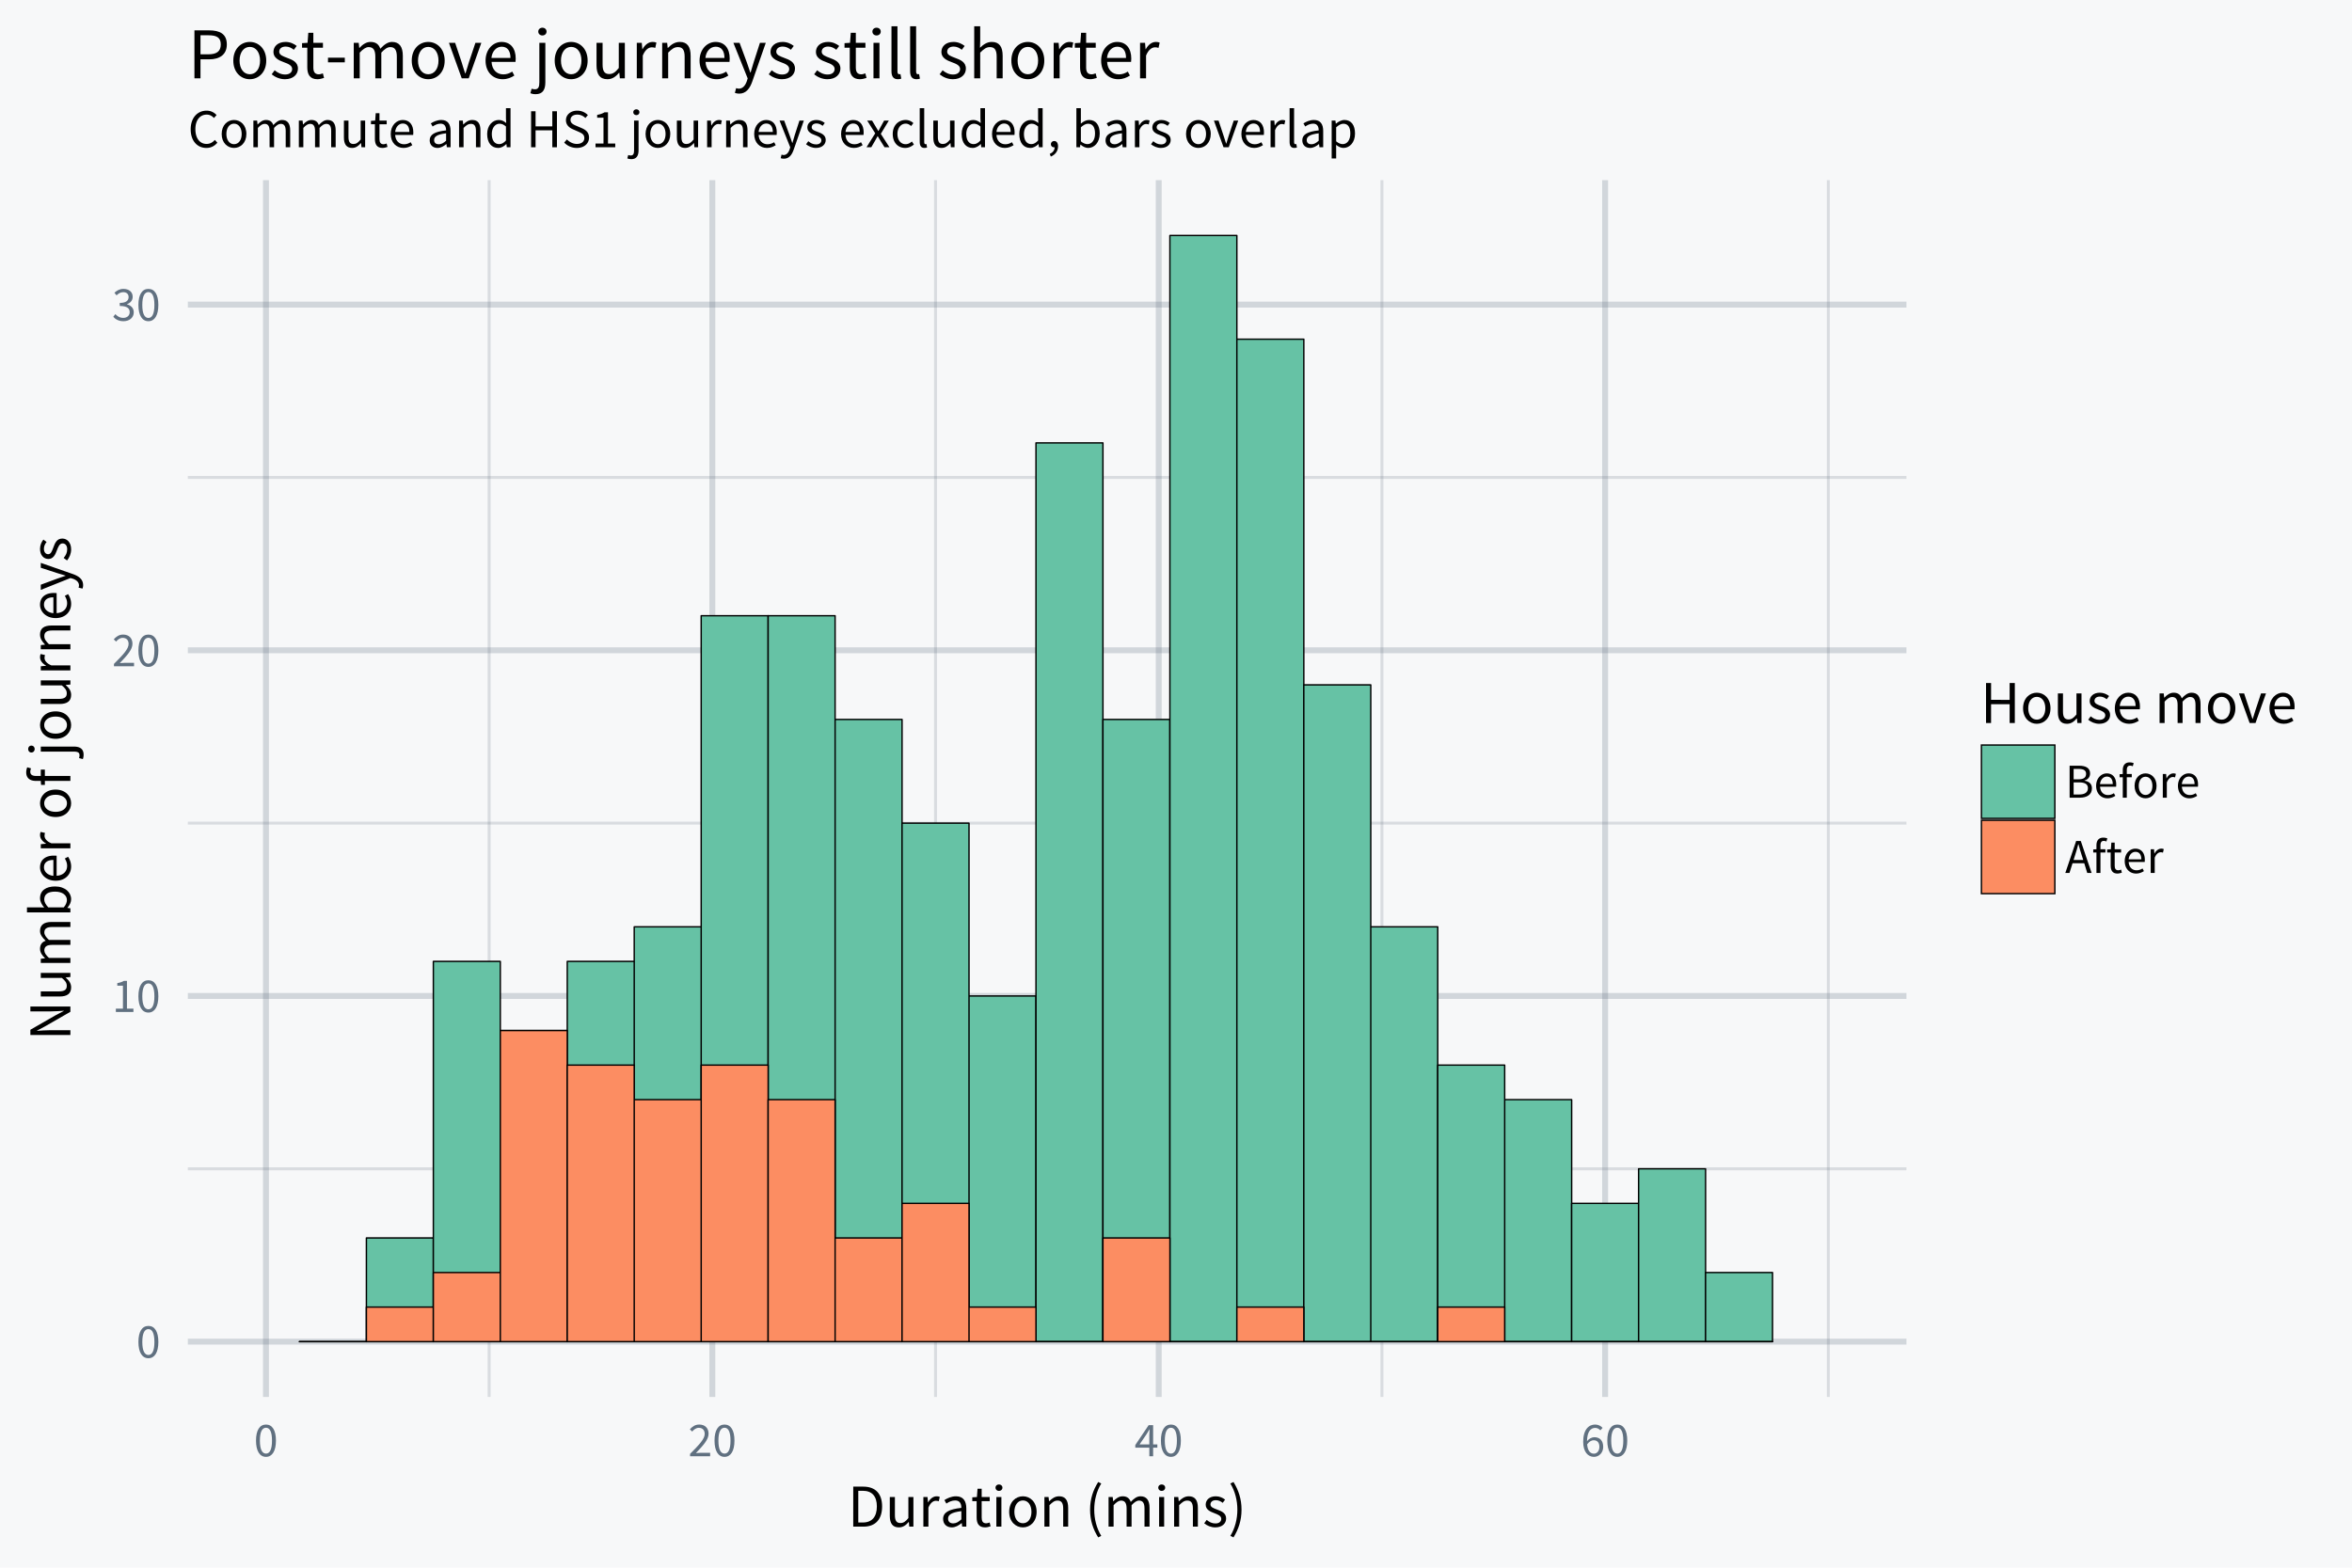 <svg xmlns="http://www.w3.org/2000/svg" xmlns:xlink="http://www.w3.org/1999/xlink" width="720" height="480" viewBox="0 0 540 360"><defs><symbol overflow="visible" id="p"><path d="M2.797.14c1.422 0 2.281-1.343 2.281-3.734 0-2.406-.86-3.687-2.281-3.687C1.359-7.281.5-6 .5-3.594c0 2.39.86 3.735 2.297 3.735zm0-.75c-.844 0-1.406-.89-1.406-2.984s.562-2.953 1.406-2.953c.828 0 1.375.86 1.375 2.953 0 2.094-.547 2.985-1.375 2.985zm0 0"/></symbol><symbol overflow="visible" id="q"><path d="M.89 0h4.032v-.766H3.438V-7.14h-.704c-.39.235-.859.407-1.515.516v.594h1.297v5.265H.89zm0 0"/></symbol><symbol overflow="visible" id="r"><path d="M.453 0h4.61v-.797H2.983c-.359 0-.796.031-1.187.063C3.484-2.5 4.703-3.828 4.703-5.172c0-1.266-.812-2.11-2.14-2.11-.922 0-1.563.438-2.157 1.095l.531.515c.407-.484.922-.86 1.516-.86.906 0 1.36.579 1.36 1.407 0 1.14-1.22 2.438-3.36 4.578zm0 0"/></symbol><symbol overflow="visible" id="s"><path d="M.297-.875C.766-.344 1.5.141 2.64.141 3.953.14 5-.641 5-1.906c0-.985-.688-1.61-1.547-1.813v-.047c.766-.296 1.297-.843 1.297-1.703 0-1.156-.89-1.812-2.14-1.812-.844 0-1.5.375-2.047.89l.484.594c.437-.437.937-.734 1.531-.734.766 0 1.235.437 1.235 1.125 0 .75-.5 1.343-2.032 1.343v.704c1.703 0 2.282.562 2.282 1.421 0 .797-.61 1.313-1.47 1.313-.843 0-1.405-.406-1.827-.86zm0 0"/></symbol><symbol overflow="visible" id="t"><path d="M1.172-2.719l1.656-2.437c.203-.344.406-.657.594-1h.047c-.031.375-.063.984-.063 1.375v2.062zm4.078 0h-.969V-7.14H3.25L.187-2.578v.61h3.22V0h.874v-1.969h.969zm0 0"/></symbol><symbol overflow="visible" id="u"><path d="M3-.594c-.906 0-1.453-.75-1.563-2.14.485-.672 1.032-.938 1.485-.938.89 0 1.328.578 1.328 1.516C4.25-1.22 3.703-.594 3-.594zm1.984-5.922c-.406-.437-.953-.765-1.718-.765C1.844-7.281.53-6.171.53-3.313.531-1.015 1.61.142 3 .142c1.156 0 2.125-.938 2.125-2.297 0-1.469-.813-2.219-2.047-2.219-.578 0-1.219.36-1.672.906.047-2.265.89-3.047 1.89-3.047.438 0 .876.22 1.173.563zm0 0"/></symbol><symbol overflow="visible" id="Y"><path d="M1.016 0h2.328C5 0 6.14-.703 6.14-2.156c0-1-.625-1.578-1.704-1.75v-.047c.86-.219 1.282-.875 1.282-1.61 0-1.28-1.032-1.78-2.532-1.78H1.017zm.921-4.219v-2.39h1.125c1.157 0 1.735.328 1.735 1.125 0 .828-.516 1.265-1.766 1.265zm0 3.485v-2.782H3.22c1.281 0 2 .407 2 1.313 0 1-.735 1.469-2 1.469zm0 0"/></symbol><symbol overflow="visible" id="Z"><path d="M.516-2.719c0 1.781 1.156 2.86 2.609 2.86.734 0 1.328-.266 1.797-.563l-.328-.61a2.414 2.414 0 0 1-1.36.423c-1.03 0-1.75-.735-1.812-1.907h3.672c.031-.14.031-.312.031-.515 0-1.547-.781-2.547-2.172-2.547C1.72-5.578.516-4.5.516-2.718zm.89-.406c.125-1.094.813-1.719 1.578-1.719.844 0 1.344.61 1.344 1.719zm0 0"/></symbol><symbol overflow="visible" id="aa"><path d="M3.578-7.938a2.673 2.673 0 0 0-.906-.171c-1.094 0-1.594.687-1.594 1.796v.875l-.734.047v.704h.734V0H2v-4.688h1.14v-.75H2v-.875c0-.687.234-1.046.75-1.046.203 0 .422.046.625.14zm0 0"/></symbol><symbol overflow="visible" id="ab"><path d="M.516-2.719C.516-.906 1.703.141 3.03.141c1.344 0 2.531-1.047 2.531-2.86 0-1.812-1.187-2.86-2.53-2.86-1.329 0-2.516 1.048-2.516 2.86zm.953 0c0-1.25.64-2.094 1.562-2.094.953 0 1.578.844 1.578 2.094S3.984-.625 3.031-.625c-.922 0-1.562-.844-1.562-2.094zm0 0"/></symbol><symbol overflow="visible" id="ac"><path d="M.922 0h.922v-3.5c.36-.906.906-1.25 1.375-1.25.219 0 .344.031.515.094l.188-.813a1.364 1.364 0 0 0-.578-.11c-.625 0-1.188.438-1.547 1.126h-.031l-.079-.984H.922zm0 0"/></symbol><symbol overflow="visible" id="ad"><path d="M1.922-2.984l.36-1.125c.265-.813.5-1.625.718-2.485h.047c.234.86.469 1.672.734 2.485l.36 1.125zM5.062 0h1L3.579-7.344H2.516L.03 0h.953l.704-2.234h2.687zm0 0"/></symbol><symbol overflow="visible" id="ae"><path d="M1.078-1.688c0 1.079.39 1.829 1.547 1.829.344 0 .719-.11 1.016-.203l-.172-.704c-.188.079-.438.157-.625.157C2.219-.61 2-1 2-1.672v-3.016h1.469v-.75H2v-1.53h-.766l-.109 1.53-.86.047v.704h.813zm0 0"/></symbol><symbol overflow="visible" id="v"><path d="M1.266 0h2.343c2.782 0 4.282-1.703 4.282-4.64 0-2.907-1.5-4.548-4.329-4.548H1.267zm1.156-.953v-7.281h1.047c2.14 0 3.219 1.296 3.219 3.593 0 2.329-1.079 3.688-3.22 3.688zm0 0"/></symbol><symbol overflow="visible" id="w"><path d="M1.047-2.484c0 1.734.64 2.656 2.094 2.656.937 0 1.609-.5 2.234-1.234h.047L5.516 0h.953v-6.797H5.312v4.828c-.64.797-1.125 1.14-1.828 1.14-.89 0-1.265-.546-1.265-1.812v-4.156H1.047zm0 0"/></symbol><symbol overflow="visible" id="x"><path d="M1.14 0h1.157v-4.375c.469-1.14 1.14-1.563 1.719-1.563.28 0 .437.047.656.11l.234-1c-.234-.11-.437-.14-.734-.14-.766 0-1.469.546-1.938 1.39h-.03l-.11-1.219H1.14zm0 0"/></symbol><symbol overflow="visible" id="y"><path d="M.813-1.766c0 1.22.859 1.938 2 1.938.843 0 1.593-.453 2.25-.984h.03L5.189 0h.953v-4.172c0-1.687-.688-2.797-2.36-2.797-1.094 0-2.047.469-2.672.875l.454.797c.53-.36 1.234-.719 2.03-.719C4.704-6.016 5-5.187 5-4.312 2.094-3.985.812-3.25.812-1.767zm1.14-.078c0-.875.766-1.437 3.047-1.718v1.89c-.656.594-1.203.922-1.86.922-.671 0-1.187-.328-1.187-1.094zm0 0"/></symbol><symbol overflow="visible" id="z"><path d="M1.344-2.094c0 1.344.484 2.266 1.953 2.266.406 0 .875-.125 1.25-.25l-.219-.875c-.219.078-.531.187-.766.187-.796 0-1.062-.484-1.062-1.328v-3.765h1.844v-.938H2.5v-1.906h-.953l-.14 1.906-1.063.063v.875h1zm0 0"/></symbol><symbol overflow="visible" id="A"><path d="M1.734-8.203c.454 0 .797-.313.797-.75 0-.438-.344-.735-.797-.735-.453 0-.796.297-.796.735 0 .437.343.75.796.75zM1.141 0h1.156v-6.797H1.14zm0 0"/></symbol><symbol overflow="visible" id="B"><path d="M.64-3.39C.64-1.14 2.126.171 3.798.171c1.656 0 3.14-1.313 3.14-3.563 0-2.28-1.484-3.578-3.14-3.578C2.125-6.969.64-5.672.64-3.39zm1.188 0c0-1.563.797-2.626 1.969-2.626 1.172 0 1.953 1.063 1.953 2.625 0 1.563-.781 2.61-1.953 2.61-1.172 0-1.969-1.047-1.969-2.61zm0 0"/></symbol><symbol overflow="visible" id="C"><path d="M1.14 0h1.157v-4.922c.687-.687 1.156-1.062 1.86-1.062.89 0 1.296.546 1.296 1.828V0h1.14v-4.313c0-1.734-.64-2.656-2.077-2.656-.938 0-1.625.5-2.282 1.14h-.03l-.11-.968H1.14zm0 0"/></symbol><symbol overflow="visible" id="E"><path d="M3 2.469l.703-.344c-1.078-1.781-1.61-3.89-1.61-6.016 0-2.125.532-4.25 1.61-6.015L3-10.25C1.828-8.375 1.14-6.36 1.14-3.89c0 2.468.688 4.484 1.86 6.359zm0 0"/></symbol><symbol overflow="visible" id="F"><path d="M1.14 0h1.157v-4.922C2.922-5.625 3.5-5.984 4-5.984c.875 0 1.281.546 1.281 1.828V0h1.14v-4.922c.641-.703 1.188-1.062 1.72-1.062.843 0 1.25.546 1.25 1.828V0h1.156v-4.313c0-1.734-.672-2.656-2.078-2.656-.828 0-1.531.532-2.235 1.297-.28-.812-.843-1.297-1.875-1.297-.812 0-1.53.5-2.125 1.14h-.03l-.11-.968H1.14zm0 0"/></symbol><symbol overflow="visible" id="G"><path d="M.39-.766c.641.532 1.563.938 2.532.938 1.61 0 2.5-.922 2.5-2.031 0-1.297-1.094-1.704-2.078-2.063-.766-.297-1.516-.531-1.516-1.172 0-.515.39-.984 1.25-.984.61 0 1.094.25 1.563.61l.546-.735c-.53-.422-1.265-.766-2.125-.766-1.468 0-2.328.844-2.328 1.922 0 1.156 1.063 1.61 2.032 1.969.734.281 1.546.594 1.546 1.281 0 .594-.453 1.063-1.343 1.063-.813 0-1.422-.329-2-.813zm0 0"/></symbol><symbol overflow="visible" id="H"><path d="M.531 2.125l.719.344c1.156-1.875 1.844-3.89 1.844-6.36 0-2.468-.688-4.484-1.844-6.359l-.719.344c1.078 1.765 1.61 3.89 1.61 6.015 0 2.125-.532 4.235-1.61 6.016zm0 0"/></symbol><symbol overflow="visible" id="V"><path d="M1.266 0h1.156v-4.328h4.265V0h1.188v-9.188H6.687v3.86H2.423v-3.86H1.266zm0 0"/></symbol><symbol overflow="visible" id="W"><path d="M.64-3.39C.64-1.157 2.095.171 3.907.171c.922 0 1.656-.328 2.235-.703l-.407-.75c-.5.312-1.046.531-1.687.531-1.297 0-2.188-.938-2.266-2.406h4.594c.016-.156.031-.39.031-.625 0-1.938-.968-3.188-2.703-3.188-1.562 0-3.062 1.36-3.062 3.578zm1.126-.516c.14-1.375 1-2.156 1.953-2.156 1.062 0 1.687.765 1.687 2.156zm0 0"/></symbol><symbol overflow="visible" id="X"><path d="M2.625 0h1.344l2.406-6.797h-1.14l-1.282 3.86c-.203.671-.422 1.359-.625 2h-.047a60.22 60.22 0 0 1-.64-2l-1.282-3.86H.172zm0 0"/></symbol><symbol overflow="visible" id="I"><path d="M0-1.266v-1.093h-4.797c-.969 0-1.953.078-2.875.14v-.047l1.89-1L0-6.594v-1.203h-9.188v1.11h4.75c.97 0 2-.094 2.922-.141v.047l-1.906 1-5.765 3.312v1.203zm0 0"/></symbol><symbol overflow="visible" id="J"><path d="M-2.484-1.047c1.734 0 2.656-.64 2.656-2.094 0-.937-.5-1.609-1.234-2.234v-.047L0-5.516v-.953h-6.797v1.157h4.828c.797.64 1.14 1.125 1.14 1.828 0 .89-.546 1.265-1.812 1.265h-4.156v1.172zm0 0"/></symbol><symbol overflow="visible" id="K"><path d="M0-1.14v-1.157h-4.922C-5.625-2.922-5.984-3.5-5.984-4c0-.875.546-1.281 1.828-1.281H0v-1.14h-4.922c-.703-.641-1.062-1.188-1.062-1.72 0-.843.546-1.25 1.828-1.25H0v-1.156h-4.313c-1.734 0-2.656.672-2.656 2.078 0 .828.532 1.531 1.297 2.235-.812.28-1.297.843-1.297 1.875 0 .812.5 1.53 1.14 2.125v.03l-.968.11v.953zm0 0"/></symbol><symbol overflow="visible" id="L"><path d="M0-1.14v-.938l-.672-.094v-.047c.531-.594.844-1.312.844-1.937 0-1.563-1.36-2.938-3.688-2.938-2.093 0-3.453.938-3.453 2.703 0 .75.407 1.5.953 2.125l-1.234-.03h-2.719v1.155zm-1.516-1.157h-3.562C-5.688-2.937-6-3.547-6-4.109c0-1.297 1-1.797 2.5-1.797 1.688 0 2.703.828 2.703 1.937 0 .453-.203 1.078-.719 1.672zm0 0"/></symbol><symbol overflow="visible" id="M"><path d="M-3.39-.64C-1.157-.64.171-2.095.171-3.907c0-.922-.328-1.656-.703-2.235l-.75.407c.312.5.531 1.046.531 1.687 0 1.297-.938 2.188-2.406 2.266v-4.594a6.638 6.638 0 0 0-.625-.031c-1.938 0-3.188.968-3.188 2.703 0 1.562 1.36 3.062 3.578 3.062zm-.516-1.126c-1.375-.14-2.156-1-2.156-1.953 0-1.062.765-1.687 2.156-1.687zm0 0"/></symbol><symbol overflow="visible" id="N"><path d="M0-1.14v-1.157h-4.375c-1.14-.469-1.563-1.14-1.563-1.719 0-.28.047-.437.11-.656l-1-.234c-.11.234-.14.437-.14.734 0 .766.546 1.469 1.39 1.938v.03l-1.219.11v.953zm0 0"/></symbol><symbol overflow="visible" id="P"><path d="M-3.39-.64C-1.14-.64.171-2.126.171-3.798c0-1.656-1.313-3.14-3.563-3.14-2.28 0-3.578 1.484-3.578 3.14 0 1.672 1.297 3.156 3.578 3.156zm0-1.188c-1.563 0-2.626-.797-2.626-1.969 0-1.172 1.063-1.953 2.625-1.953 1.563 0 2.61.781 2.61 1.953 0 1.172-1.047 1.969-2.61 1.969zm0 0"/></symbol><symbol overflow="visible" id="Q"><path d="M-9.906-4.469a3.147 3.147 0 0 0-.235 1.14c0 1.36.875 1.985 2.266 1.985h1.078l.063.922h.875v-.922H0v-1.14h-5.86v-1.454h-.937v1.454h-1.078c-.875 0-1.328-.313-1.328-.954 0-.265.062-.53.172-.78zm0 0"/></symbol><symbol overflow="visible" id="R"><path d="M.766-1.156c.828 0 1.328.156 1.328.828 0 .25-.047.484-.11.656l.875.234a2.84 2.84 0 0 0 .172-1.015c0-1.36-.875-1.86-2.265-1.86h-7.563v1.157zm-8.97-.594c0-.438-.312-.781-.75-.781-.437 0-.733.344-.733.781 0 .453.296.797.734.797.437 0 .75-.344.75-.797zm0 0"/></symbol><symbol overflow="visible" id="S"><path d="M0-1.14v-1.157h-4.922c-.687-.687-1.062-1.156-1.062-1.86 0-.89.546-1.296 1.828-1.296H0v-1.14h-4.313c-1.734 0-2.656.64-2.656 2.077 0 .938.5 1.625 1.14 2.282v.03l-.968.11v.953zm0 0"/></symbol><symbol overflow="visible" id="T"><path d="M1.875-.688l.906.22a2.02 2.02 0 0 0 .14-.798c0-1.359-1.015-2.062-2.358-2.546l-7.36-2.563v1.125l3.766 1.219c.594.187 1.297.375 1.906.578v.047c-.625.219-1.328.453-1.906.656l-3.766 1.39v1.188L.016-2.89l.5.141c.843.281 1.453.781 1.453 1.547 0 .172-.047.375-.094.516zm0 0"/></symbol><symbol overflow="visible" id="U"><path d="M-.766-.39c.532-.641.938-1.563.938-2.532 0-1.61-.922-2.5-2.031-2.5-1.297 0-1.704 1.094-2.063 2.078-.297.766-.531 1.516-1.172 1.516-.515 0-.984-.39-.984-1.25 0-.61.25-1.094.61-1.563l-.735-.546c-.422.53-.766 1.265-.766 2.125 0 1.468.844 2.328 1.922 2.328 1.156 0 1.61-1.063 1.969-2.032.281-.734.594-1.546 1.281-1.546.594 0 1.063.453 1.063 1.343 0 .813-.329 1.422-.813 2zm0 0"/></symbol><symbol overflow="visible" id="af"><path d="M.656-4.125c0 2.688 1.531 4.281 3.61 4.281 1.062 0 1.875-.453 2.515-1.203l-.578-.64c-.531.593-1.11.921-1.906.921-1.563 0-2.563-1.312-2.563-3.39 0-2.047 1.032-3.344 2.61-3.344.687 0 1.218.313 1.656.781l.594-.672a3.013 3.013 0 0 0-2.266-1.015c-2.11 0-3.672 1.625-3.672 4.281zm0 0"/></symbol><symbol overflow="visible" id="ag"><path d="M.578-3.047C.578-1.016 1.922.156 3.406.156c1.5 0 2.844-1.172 2.844-3.203 0-2.047-1.344-3.219-2.844-3.219-1.484 0-2.828 1.172-2.828 3.22zm1.078 0c0-1.406.719-2.375 1.75-2.375 1.063 0 1.766.969 1.766 2.375 0 1.39-.703 2.344-1.766 2.344-1.031 0-1.75-.953-1.75-2.344zm0 0"/></symbol><symbol overflow="visible" id="ah"><path d="M1.031 0h1.032v-4.438c.562-.625 1.078-.937 1.546-.937.766 0 1.141.484 1.141 1.64V0h1.031v-4.438c.563-.625 1.063-.937 1.532-.937.765 0 1.14.484 1.14 1.64V0h1.031v-3.875c0-1.563-.609-2.39-1.859-2.39-.75 0-1.375.468-2.016 1.171-.25-.734-.765-1.172-1.687-1.172-.735 0-1.375.454-1.906 1.032h-.032l-.093-.891h-.86zm0 0"/></symbol><symbol overflow="visible" id="ai"><path d="M.938-2.234c0 1.546.593 2.39 1.89 2.39.844 0 1.438-.453 2.016-1.11h.031L4.969 0h.843v-6.125h-1.03v4.344C4.202-1.063 3.765-.75 3.14-.75c-.813 0-1.157-.484-1.157-1.625v-3.75H.938zm0 0"/></symbol><symbol overflow="visible" id="aj"><path d="M1.203-1.89c0 1.202.453 2.046 1.75 2.046.39 0 .797-.125 1.14-.234L3.892-.86c-.204.078-.485.171-.688.171-.703 0-.953-.437-.953-1.187v-3.406h1.656v-.844H2.25v-1.703h-.86l-.124 1.703-.97.063v.78h.907zm0 0"/></symbol><symbol overflow="visible" id="ak"><path d="M.578-3.047c0 2 1.297 3.203 2.938 3.203C4.344.156 5-.14 5.53-.484l-.375-.672c-.453.281-.937.468-1.515.468-1.172 0-1.97-.828-2.047-2.14h4.14c.016-.156.032-.36.032-.578 0-1.75-.875-2.86-2.438-2.86-1.406 0-2.75 1.22-2.75 3.22zm1.016-.469c.125-1.234.906-1.937 1.75-1.937.969 0 1.515.687 1.515 1.937zm0 0"/></symbol><symbol overflow="visible" id="am"><path d="M.734-1.594c0 1.11.766 1.75 1.797 1.75.75 0 1.438-.406 2.031-.89h.016L4.672 0h.86v-3.75c0-1.531-.626-2.516-2.126-2.516-.984 0-1.844.422-2.406.782l.406.718c.485-.328 1.11-.656 1.828-.656 1 0 1.266.766 1.266 1.547-2.61.281-3.766.953-3.766 2.281zm1.016-.062c0-.782.688-1.297 2.75-1.547V-1.5c-.594.531-1.094.813-1.672.813-.61 0-1.078-.282-1.078-.97zm0 0"/></symbol><symbol overflow="visible" id="an"><path d="M1.031 0h1.032v-4.438c.624-.609 1.046-.937 1.671-.937.813 0 1.172.484 1.172 1.64V0h1.032v-3.875c0-1.563-.579-2.39-1.875-2.39-.844 0-1.47.452-2.047 1.03h-.032l-.093-.89h-.86zm0 0"/></symbol><symbol overflow="visible" id="ao"><path d="M.594-3.047C.594-1 1.594.156 3.125.156c.719 0 1.375-.406 1.844-.875h.047L5.094 0h.86v-8.969H4.905v2.36l.063 1.046C4.422-6 3.953-6.266 3.25-6.266 1.844-6.266.594-5.03.594-3.046zm1.062-.015c0-1.391.782-2.344 1.766-2.344.5 0 .969.187 1.484.64v3.204c-.5.562-.984.843-1.562.843-1.063 0-1.688-.875-1.688-2.344zm0 0"/></symbol><symbol overflow="visible" id="ap"><path d="M1.14 0h1.032v-3.89h3.844V0h1.062v-8.266H6.016v3.47H2.172v-3.47H1.14zm0 0"/></symbol><symbol overflow="visible" id="aq"><path d="M.531-1.078A3.982 3.982 0 0 0 3.421.156c1.735 0 2.813-1.047 2.813-2.36 0-1.218-.75-1.796-1.703-2.202l-1.172-.5c-.656-.282-1.375-.578-1.375-1.375 0-.75.625-1.219 1.547-1.219.766 0 1.375.313 1.875.781l.563-.672A3.39 3.39 0 0 0 3.53-8.406c-1.5 0-2.594.922-2.594 2.187 0 1.203.891 1.797 1.672 2.125l1.188.516c.781.36 1.36.625 1.36 1.469 0 .796-.641 1.343-1.72 1.343-.859 0-1.687-.421-2.28-1.03zm0 0"/></symbol><symbol overflow="visible" id="ar"><path d="M1 0h4.531v-.86H3.86V-8.03h-.78c-.454.265-.97.469-1.704.594v.656h1.453V-.86H1zm0 0"/></symbol><symbol overflow="visible" id="as"><path d="M1.047.688c0 .75-.156 1.203-.75 1.203-.219 0-.438-.047-.594-.11l-.203.782c.203.093.531.171.906.171 1.219 0 1.672-.796 1.672-2.046v-6.813H1.047zm.531-8.063c.39 0 .703-.281.703-.672 0-.406-.312-.672-.703-.672-.406 0-.719.266-.719.672 0 .39.313.672.72.672zm0 0"/></symbol><symbol overflow="visible" id="at"><path d="M1.031 0h1.032v-3.922c.421-1.047 1.03-1.422 1.546-1.422.25 0 .391.047.594.11l.203-.907c-.203-.093-.39-.125-.656-.125-.688 0-1.313.485-1.734 1.25h-.032l-.093-1.109h-.86zm0 0"/></symbol><symbol overflow="visible" id="au"><path d="M.61 1.688L.421 2.5c.187.078.437.125.719.125C2.375 2.625 3 1.719 3.42.5l2.313-6.625H4.72l-1.094 3.39c-.156.547-.344 1.172-.516 1.735h-.046a73.762 73.762 0 0 0-.594-1.734l-1.25-3.391H.156L2.61.015 2.47.47c-.25.75-.688 1.312-1.39 1.312-.141 0-.329-.062-.47-.093zm0 0"/></symbol><symbol overflow="visible" id="av"><path d="M.36-.688c.578.47 1.406.844 2.265.844 1.453 0 2.25-.844 2.25-1.828 0-1.156-.984-1.531-1.86-1.86C2.313-3.796 1.657-4 1.657-4.577c0-.469.344-.89 1.11-.89.546 0 .984.234 1.406.546l.484-.656c-.468-.375-1.125-.688-1.89-.688-1.329 0-2.11.75-2.11 1.735 0 1.031.953 1.453 1.828 1.765.657.25 1.391.532 1.391 1.157 0 .53-.406.953-1.203.953-.735 0-1.281-.297-1.797-.735zm0 0"/></symbol><symbol overflow="visible" id="aw"><path d="M.172 0h1.094l.828-1.422c.203-.375.406-.75.61-1.094h.062c.218.344.453.735.656 1.094L4.312 0h1.125L3.454-3.078l1.844-3.047H4.219l-.75 1.36c-.188.312-.375.671-.547 1.015h-.047c-.219-.344-.422-.703-.61-1.016l-.812-1.359H.328l1.844 2.922zm0 0"/></symbol><symbol overflow="visible" id="ax"><path d="M.578-3.047c0 2.031 1.25 3.203 2.875 3.203.735 0 1.438-.312 1.985-.797l-.47-.687c-.359.328-.843.625-1.437.625-1.11 0-1.875-.953-1.875-2.344 0-1.406.797-2.375 1.907-2.375.5 0 .874.234 1.234.547l.516-.672a2.498 2.498 0 0 0-1.782-.719c-1.578 0-2.953 1.172-2.953 3.22zm0 0"/></symbol><symbol overflow="visible" id="ay"><path d="M1.031-1.234c0 .89.313 1.39 1.094 1.39.281 0 .453-.047.594-.11l-.14-.78c-.11.03-.157.03-.22.03-.156 0-.296-.124-.296-.452V-8.97H1.03zm0 0"/></symbol><symbol overflow="visible" id="az"><path d="M.844 2.14C1.859 1.72 2.5.876 2.5-.218c0-.75-.328-1.218-.875-1.218-.422 0-.766.28-.766.734 0 .469.344.719.735.719.047 0 .093 0 .125-.016 0 .688-.422 1.219-1.125 1.531zm0 0"/></symbol><symbol overflow="visible" id="aA"><path d="M1.031 0h.828l.094-.61h.031c.547.485 1.188.766 1.75.766 1.407 0 2.657-1.234 2.657-3.312 0-1.89-.844-3.11-2.438-3.11-.672 0-1.36.36-1.906.844l.015-1.11v-2.437h-1.03zm1.032-1.36v-3.218c.578-.531 1.124-.828 1.64-.828 1.156 0 1.61.906 1.61 2.265 0 1.5-.735 2.422-1.75 2.422-.407 0-.954-.172-1.5-.64zm0 0"/></symbol><symbol overflow="visible" id="aB"><path d="M2.36 0h1.203l2.171-6.125h-1.03L3.546-2.641C3.375-2.047 3.172-1.42 3-.844h-.047c-.187-.578-.39-1.203-.578-1.797L1.219-6.125H.156zm0 0"/></symbol><symbol overflow="visible" id="aC"><path d="M2.047-.547c.562.438 1.125.703 1.687.703 1.407 0 2.657-1.234 2.657-3.297 0-1.906-.844-3.125-2.422-3.125-.719 0-1.406.391-1.953.844h-.032l-.093-.703h-.86v8.703h1.032V.516zm.015-.812v-3.22c.61-.53 1.126-.827 1.641-.827 1.156 0 1.61.906 1.61 2.265 0 1.5-.735 2.422-1.75 2.422-.407 0-.938-.172-1.5-.64zm0 0"/></symbol><symbol overflow="visible" id="aD"><path d="M1.516 0h1.39v-4.36h1.985c2.421 0 4.062-1.093 4.062-3.421 0-2.422-1.625-3.235-4.062-3.235H1.516zm1.39-5.516V-9.89H4.72c1.906 0 2.843.516 2.843 2.11 0 1.562-.921 2.265-2.843 2.265zm0 0"/></symbol><symbol overflow="visible" id="aE"><path d="M.766-4.063c0 2.704 1.78 4.266 3.78 4.266 2 0 3.782-1.562 3.782-4.266 0-2.734-1.781-4.296-3.781-4.296S.766-6.797.766-4.063zm1.437 0c0-1.89.953-3.156 2.344-3.156 1.422 0 2.36 1.266 2.36 3.157 0 1.859-.938 3.125-2.36 3.125-1.39 0-2.344-1.266-2.344-3.125zm0 0"/></symbol><symbol overflow="visible" id="aF"><path d="M.469-.922C1.25-.282 2.344.203 3.516.203 5.437.203 6.5-.907 6.5-2.234c0-1.547-1.313-2.032-2.484-2.47-.922-.359-1.813-.64-1.813-1.405 0-.625.469-1.188 1.485-1.188.734 0 1.312.313 1.874.734l.657-.875c-.625-.5-1.516-.921-2.547-.921-1.75 0-2.797 1-2.797 2.312 0 1.375 1.281 1.938 2.438 2.36.89.328 1.859.703 1.859 1.53 0 .72-.531 1.282-1.61 1.282-.968 0-1.703-.406-2.406-.969zm0 0"/></symbol><symbol overflow="visible" id="aG"><path d="M1.61-2.516c0 1.61.593 2.72 2.343 2.72.5 0 1.047-.157 1.5-.298L5.187-1.14c-.265.094-.64.22-.921.22C3.328-.922 3-1.5 3-2.5v-4.531h2.203v-1.125H3v-2.297H1.844l-.172 2.297-1.266.078v1.047H1.61zm0 0"/></symbol><symbol overflow="visible" id="aH"><path d="M.688-3.672h3.859v-1.062H.687zm0 0"/></symbol><symbol overflow="visible" id="aI"><path d="M1.375 0H2.75v-5.906c.766-.844 1.453-1.266 2.047-1.266 1.047 0 1.531.656 1.531 2.188V0h1.375v-5.906c.766-.844 1.422-1.266 2.063-1.266 1.015 0 1.5.656 1.5 2.188V0h1.375v-5.172c0-2.078-.797-3.187-2.485-3.187-.984 0-1.828.64-2.687 1.562-.328-.984-1-1.562-2.25-1.562-.969 0-1.828.593-2.532 1.375h-.046l-.125-1.172H1.375zm0 0"/></symbol><symbol overflow="visible" id="aJ"><path d="M3.14 0h1.61l2.89-8.156H6.282L4.734-3.531c-.234.812-.5 1.64-.734 2.406h-.063a48.317 48.317 0 0 1-.765-2.406L1.625-8.156H.203zm0 0"/></symbol><symbol overflow="visible" id="aK"><path d="M.766-4.063C.766-1.39 2.5.204 4.687.204c1.11 0 1.985-.39 2.688-.844l-.484-.906c-.61.39-1.266.64-2.032.64-1.562 0-2.625-1.109-2.718-2.874h5.5c.03-.203.046-.469.046-.75 0-2.344-1.171-3.828-3.25-3.828C2.563-8.36.767-6.734.767-4.063zm1.343-.625c.172-1.64 1.22-2.578 2.36-2.578 1.281 0 2.015.922 2.015 2.579zm0 0"/></symbol><symbol overflow="visible" id="aM"><path d="M1.39.922c0 1-.202 1.594-1 1.594-.296 0-.578-.063-.78-.125l-.282 1.03c.281.126.703.22 1.203.22 1.64 0 2.235-1.047 2.235-2.72v-9.077H1.39zm.704-10.766c.531 0 .953-.375.953-.89 0-.532-.422-.891-.953-.891-.531 0-.953.36-.953.89 0 .516.421.891.953.891zm0 0"/></symbol><symbol overflow="visible" id="aN"><path d="M1.266-2.984c0 2.078.765 3.187 2.5 3.187C4.89.203 5.687-.39 6.453-1.28H6.5L6.625 0h1.14v-8.156h-1.39v5.781c-.766.969-1.36 1.39-2.188 1.39-1.078 0-1.53-.656-1.53-2.187v-4.984H1.265zm0 0"/></symbol><symbol overflow="visible" id="aO"><path d="M1.375 0H2.75v-5.234c.563-1.391 1.375-1.891 2.078-1.891.328 0 .516.047.781.14l.266-1.218c-.266-.11-.516-.156-.875-.156-.922 0-1.766.656-2.313 1.671h-.046l-.125-1.468H1.375zm0 0"/></symbol><symbol overflow="visible" id="aP"><path d="M1.375 0H2.75v-5.906c.828-.828 1.406-1.266 2.234-1.266 1.079 0 1.547.656 1.547 2.188V0h1.375v-5.172c0-2.078-.765-3.187-2.484-3.187-1.125 0-1.969.593-2.734 1.375H2.64l-.125-1.172H1.375zm0 0"/></symbol><symbol overflow="visible" id="aQ"><path d="M.828 2.25L.547 3.344c.281.094.594.172.969.172C3.156 3.516 4 2.28 4.562.672l3.079-8.828H6.297L4.844-3.641c-.219.72-.453 1.563-.688 2.297h-.078c-.25-.75-.531-1.593-.781-2.297L1.625-8.156H.203L3.484.016l-.187.609c-.344 1-.922 1.75-1.86 1.75-.187 0-.453-.078-.609-.125zm0 0"/></symbol><symbol overflow="visible" id="aR"><path d="M2.078-9.844c.547 0 .969-.375.969-.89 0-.532-.422-.891-.969-.891-.531 0-.953.36-.953.89 0 .516.422.891.953.891zM1.375 0H2.75v-8.156H1.375zm0 0"/></symbol><symbol overflow="visible" id="aS"><path d="M1.375-1.64c0 1.187.422 1.843 1.469 1.843.36 0 .594-.047.781-.14L3.437-.97c-.14.031-.218.031-.296.031-.204 0-.391-.171-.391-.609v-10.406H1.375zm0 0"/></symbol><symbol overflow="visible" id="aT"><path d="M1.375 0H2.75v-5.906c.828-.828 1.406-1.266 2.234-1.266 1.079 0 1.547.656 1.547 2.188V0h1.375v-5.172c0-2.078-.765-3.187-2.484-3.187-1.125 0-1.938.593-2.719 1.343l.047-1.687v-3.25H1.375zm0 0"/></symbol><clipPath id="a"><path d="M43.125 268h395.578v1H43.125zm0 0"/></clipPath><clipPath id="b"><path d="M43.125 188h395.578v2H43.125zm0 0"/></clipPath><clipPath id="c"><path d="M43.125 109h395.578v1H43.125zm0 0"/></clipPath><clipPath id="d"><path d="M111 41.375h2v280.418h-2zm0 0"/></clipPath><clipPath id="e"><path d="M214 41.375h2v280.418h-2zm0 0"/></clipPath><clipPath id="f"><path d="M316 41.375h2v280.418h-2zm0 0"/></clipPath><clipPath id="g"><path d="M419 41.375h2v280.418h-2zm0 0"/></clipPath><clipPath id="h"><path d="M43.125 307h395.578v2H43.125zm0 0"/></clipPath><clipPath id="i"><path d="M43.125 228h395.578v2H43.125zm0 0"/></clipPath><clipPath id="j"><path d="M43.125 148h395.578v3H43.125zm0 0"/></clipPath><clipPath id="k"><path d="M43.125 69h395.578v2H43.125zm0 0"/></clipPath><clipPath id="l"><path d="M60 41.375h2v280.418h-2zm0 0"/></clipPath><clipPath id="m"><path d="M162 41.375h3v280.418h-3zm0 0"/></clipPath><clipPath id="n"><path d="M265 41.375h2v280.418h-2zm0 0"/></clipPath><clipPath id="o"><path d="M367 41.375h3v280.418h-3zm0 0"/></clipPath></defs><path fill="#fff" d="M0 0h540v360H0z"/><path fill="#f7f8f9" d="M0 0h540v360H0z"/><g clip-path="url(#a)"><path d="M43.125 268.402h394.578" fill="none" stroke-width=".679" stroke-linejoin="round" stroke="#607080" stroke-opacity=".2" stroke-miterlimit="10"/></g><g clip-path="url(#b)"><path d="M43.125 189.02h394.578" fill="none" stroke-width=".679" stroke-linejoin="round" stroke="#607080" stroke-opacity=".2" stroke-miterlimit="10"/></g><g clip-path="url(#c)"><path d="M43.125 109.64h394.578" fill="none" stroke-width=".679" stroke-linejoin="round" stroke="#607080" stroke-opacity=".2" stroke-miterlimit="10"/></g><g clip-path="url(#d)"><path d="M112.305 320.793V41.375" fill="none" stroke-width=".679" stroke-linejoin="round" stroke="#607080" stroke-opacity=".2" stroke-miterlimit="10"/></g><g clip-path="url(#e)"><path d="M214.793 320.793V41.375" fill="none" stroke-width=".679" stroke-linejoin="round" stroke="#607080" stroke-opacity=".2" stroke-miterlimit="10"/></g><g clip-path="url(#f)"><path d="M317.281 320.793V41.375" fill="none" stroke-width=".679" stroke-linejoin="round" stroke="#607080" stroke-opacity=".2" stroke-miterlimit="10"/></g><g clip-path="url(#g)"><path d="M419.77 320.793V41.375" fill="none" stroke-width=".679" stroke-linejoin="round" stroke="#607080" stroke-opacity=".2" stroke-miterlimit="10"/></g><g clip-path="url(#h)"><path d="M43.125 308.09h394.578" fill="none" stroke-width="1.358" stroke-linejoin="round" stroke="#607080" stroke-opacity=".251" stroke-miterlimit="10"/></g><g clip-path="url(#i)"><path d="M43.125 228.71h394.578" fill="none" stroke-width="1.358" stroke-linejoin="round" stroke="#607080" stroke-opacity=".251" stroke-miterlimit="10"/></g><g clip-path="url(#j)"><path d="M43.125 149.332h394.578" fill="none" stroke-width="1.358" stroke-linejoin="round" stroke="#607080" stroke-opacity=".251" stroke-miterlimit="10"/></g><g clip-path="url(#k)"><path d="M43.125 69.95h394.578" fill="none" stroke-width="1.358" stroke-linejoin="round" stroke="#607080" stroke-opacity=".251" stroke-miterlimit="10"/></g><g clip-path="url(#l)"><path d="M61.063 320.793V41.375" fill="none" stroke-width="1.358" stroke-linejoin="round" stroke="#607080" stroke-opacity=".251" stroke-miterlimit="10"/></g><g clip-path="url(#m)"><path d="M163.547 320.793V41.375" fill="none" stroke-width="1.358" stroke-linejoin="round" stroke="#607080" stroke-opacity=".251" stroke-miterlimit="10"/></g><g clip-path="url(#n)"><path d="M266.035 320.793V41.375" fill="none" stroke-width="1.358" stroke-linejoin="round" stroke="#607080" stroke-opacity=".251" stroke-miterlimit="10"/></g><g clip-path="url(#o)"><path d="M368.523 320.793V41.375" fill="none" stroke-width="1.358" stroke-linejoin="round" stroke="#607080" stroke-opacity=".251" stroke-miterlimit="10"/></g><path d="M68.746 308.09h15.375zm0 0" fill="none" stroke-width=".32" stroke-linejoin="round" stroke="#000" stroke-miterlimit="10"/><path d="M84.121 308.09h15.375v-23.813H84.121zm0 0" fill="#66c2a5" stroke-width=".32" stroke-linejoin="round" stroke="#000" stroke-miterlimit="10"/><path d="M99.492 308.09h15.375v-87.317H99.492zm0 0M114.867 308.09h15.375v-71.442h-15.375zm0 0" fill="#66c2a5" stroke-width=".32" stroke-linejoin="round" stroke="#000" stroke-miterlimit="10"/><path d="M130.238 308.09h15.375v-87.317h-15.375zm0 0M145.613 308.09h15.375v-95.258h-15.375zm0 0M160.988 308.09h15.375v-166.7h-15.375zm0 0" fill="#66c2a5" stroke-width=".32" stroke-linejoin="round" stroke="#000" stroke-miterlimit="10"/><path d="M176.36 308.09h15.374v-166.7H176.36zm0 0M191.734 308.09h15.375V165.207h-15.375zm0 0" fill="#66c2a5" stroke-width=".32" stroke-linejoin="round" stroke="#000" stroke-miterlimit="10"/><path d="M207.105 308.09h15.375V189.02h-15.375zm0 0M222.48 308.09h15.375v-79.38H222.48zm0 0" fill="#66c2a5" stroke-width=".32" stroke-linejoin="round" stroke="#000" stroke-miterlimit="10"/><path d="M237.852 308.09h15.375V101.703h-15.375zm0 0" fill="#66c2a5" stroke-width=".32" stroke-linejoin="round" stroke="#000" stroke-miterlimit="10"/><path d="M253.227 308.09h15.375V165.207h-15.375zm0 0" fill="#66c2a5" stroke-width=".32" stroke-linejoin="round" stroke="#000" stroke-miterlimit="10"/><path d="M268.598 308.09h15.375V54.074h-15.375zm0 0M283.973 308.09h15.375V77.887h-15.375zm0 0" fill="#66c2a5" stroke-width=".32" stroke-linejoin="round" stroke="#000" stroke-miterlimit="10"/><path d="M299.344 308.09h15.375V157.27h-15.375zm0 0M314.719 308.09h15.375v-95.258h-15.375zm0 0" fill="#66c2a5" stroke-width=".32" stroke-linejoin="round" stroke="#000" stroke-miterlimit="10"/><path d="M330.09 308.09h15.375v-63.504H330.09zm0 0M345.465 308.09h15.375v-55.567h-15.375zm0 0" fill="#66c2a5" stroke-width=".32" stroke-linejoin="round" stroke="#000" stroke-miterlimit="10"/><path d="M360.836 308.09h15.375v-31.754h-15.375zm0 0" fill="#66c2a5" stroke-width=".32" stroke-linejoin="round" stroke="#000" stroke-miterlimit="10"/><path d="M376.21 308.09h15.376v-39.692H376.21zm0 0" fill="#66c2a5" stroke-width=".32" stroke-linejoin="round" stroke="#000" stroke-miterlimit="10"/><path d="M391.582 308.09h15.375v-15.875h-15.375zm0 0" fill="#66c2a5" stroke-width=".32" stroke-linejoin="round" stroke="#000" stroke-miterlimit="10"/><path d="M68.746 308.09h15.375zm0 0" fill="none" stroke-width=".32" stroke-linejoin="round" stroke="#000" stroke-miterlimit="10"/><path d="M84.121 308.09h15.375v-7.938H84.121zm0 0" fill="#fc8d62" stroke-width=".32" stroke-linejoin="round" stroke="#000" stroke-miterlimit="10"/><path d="M99.492 308.09h15.375v-15.875H99.492zm0 0M114.867 308.09h15.375v-71.442h-15.375zm0 0" fill="#fc8d62" stroke-width=".32" stroke-linejoin="round" stroke="#000" stroke-miterlimit="10"/><path d="M130.238 308.09h15.375v-63.504h-15.375zm0 0M145.613 308.09h15.375v-55.567h-15.375zm0 0M160.988 308.09h15.375v-63.504h-15.375zm0 0" fill="#fc8d62" stroke-width=".32" stroke-linejoin="round" stroke="#000" stroke-miterlimit="10"/><path d="M176.36 308.09h15.374v-55.567H176.36zm0 0M191.734 308.09h15.375v-23.813h-15.375zm0 0" fill="#fc8d62" stroke-width=".32" stroke-linejoin="round" stroke="#000" stroke-miterlimit="10"/><path d="M207.105 308.09h15.375v-31.754h-15.375zm0 0M222.48 308.09h15.375v-7.938H222.48zm0 0" fill="#fc8d62" stroke-width=".32" stroke-linejoin="round" stroke="#000" stroke-miterlimit="10"/><path d="M237.852 308.09h15.375zm0 0" fill="none" stroke-width=".32" stroke-linejoin="round" stroke="#000" stroke-miterlimit="10"/><path d="M253.227 308.09h15.375v-23.813h-15.375zm0 0" fill="#fc8d62" stroke-width=".32" stroke-linejoin="round" stroke="#000" stroke-miterlimit="10"/><path d="M268.598 308.09h15.375zm0 0" fill="none" stroke-width=".32" stroke-linejoin="round" stroke="#000" stroke-miterlimit="10"/><path d="M283.973 308.09h15.375v-7.938h-15.375zm0 0" fill="#fc8d62" stroke-width=".32" stroke-linejoin="round" stroke="#000" stroke-miterlimit="10"/><path d="M299.344 308.09h15.375zm0 0M314.719 308.09h15.375zm0 0" fill="none" stroke-width=".32" stroke-linejoin="round" stroke="#000" stroke-miterlimit="10"/><path d="M330.09 308.09h15.375v-7.938H330.09zm0 0" fill="#fc8d62" stroke-width=".32" stroke-linejoin="round" stroke="#000" stroke-miterlimit="10"/><path d="M345.465 308.09h15.375zm0 0M360.836 308.09h15.375zm0 0M376.21 308.09h15.376zm0 0M391.582 308.09h15.375zm0 0" fill="none" stroke-width=".32" stroke-linejoin="round" stroke="#000" stroke-miterlimit="10"/><use xlink:href="#p" x="31.281" y="311.762" fill="#607080"/><g fill="#607080"><use xlink:href="#q" x="25.711" y="232.383"/><use xlink:href="#p" x="31.279" y="232.383"/></g><g fill="#607080"><use xlink:href="#r" x="25.711" y="153.004"/><use xlink:href="#p" x="31.279" y="153.004"/></g><g fill="#607080"><use xlink:href="#s" x="25.711" y="73.621"/><use xlink:href="#p" x="31.279" y="73.621"/></g><use xlink:href="#p" x="58.277" y="334.41" fill="#607080"/><g fill="#607080"><use xlink:href="#r" x="157.98" y="334.41"/><use xlink:href="#p" x="163.548" y="334.41"/></g><g fill="#607080"><use xlink:href="#t" x="260.469" y="334.41"/><use xlink:href="#p" x="266.037" y="334.41"/></g><g fill="#607080"><use xlink:href="#u" x="362.957" y="334.41"/><use xlink:href="#p" x="368.525" y="334.41"/></g><use xlink:href="#v" x="194.633" y="350.574"/><use xlink:href="#w" x="203.243" y="350.574"/><use xlink:href="#x" x="210.859" y="350.574"/><use xlink:href="#y" x="215.717" y="350.574"/><use xlink:href="#z" x="222.885" y="350.574"/><use xlink:href="#A" x="227.617" y="350.574"/><use xlink:href="#B" x="231.061" y="350.574"/><use xlink:href="#C" x="238.649" y="350.574"/><use xlink:href="#D" x="246.307" y="350.574"/><use xlink:href="#E" x="249.135" y="350.574"/><use xlink:href="#F" x="253.377" y="350.574"/><use xlink:href="#A" x="264.983" y="350.574"/><use xlink:href="#C" x="268.427" y="350.574"/><use xlink:href="#G" x="276.085" y="350.574"/><use xlink:href="#H" x="281.95" y="350.574"/><g><use xlink:href="#I" x="16.16" y="238.938"/><use xlink:href="#J" x="16.16" y="229.88"/><use xlink:href="#K" x="16.16" y="222.264"/><use xlink:href="#L" x="16.16" y="210.658"/><use xlink:href="#M" x="16.16" y="202.888"/><use xlink:href="#N" x="16.16" y="195.944"/><use xlink:href="#O" x="16.16" y="191.086"/><use xlink:href="#P" x="16.16" y="188.258"/><use xlink:href="#Q" x="16.16" y="180.67"/><use xlink:href="#O" x="16.16" y="176.582"/><use xlink:href="#R" x="16.16" y="173.754"/><use xlink:href="#P" x="16.16" y="170.296"/><use xlink:href="#J" x="16.16" y="162.708"/><use xlink:href="#N" x="16.16" y="155.092"/><use xlink:href="#S" x="16.16" y="150.234"/><use xlink:href="#M" x="16.16" y="142.576"/><use xlink:href="#T" x="16.16" y="135.632"/><use xlink:href="#U" x="16.16" y="129.094"/></g><g><use xlink:href="#V" x="454.711" y="166.039"/><use xlink:href="#B" x="463.839" y="166.039"/><use xlink:href="#w" x="471.427" y="166.039"/><use xlink:href="#G" x="479.043" y="166.039"/><use xlink:href="#W" x="484.909" y="166.039"/><use xlink:href="#D" x="491.853" y="166.039"/><use xlink:href="#F" x="494.681" y="166.039"/><use xlink:href="#B" x="506.287" y="166.039"/><use xlink:href="#X" x="513.875" y="166.039"/><use xlink:href="#W" x="520.413" y="166.039"/></g><path d="M454.922 187.938h16.855v-16.856h-16.855zm0 0" fill="#66c2a5" stroke-width=".32" stroke-linecap="round" stroke="#000" stroke-miterlimit="10"/><path d="M454.922 205.215h16.855v-16.856h-16.855zm0 0" fill="#fc8d62" stroke-width=".32" stroke-linecap="round" stroke="#000" stroke-miterlimit="10"/><g><use xlink:href="#Y" x="474.152" y="183.18"/><use xlink:href="#Z" x="480.74" y="183.18"/><use xlink:href="#aa" x="486.296" y="183.18"/><use xlink:href="#ab" x="489.568" y="183.18"/><use xlink:href="#ac" x="495.64" y="183.18"/><use xlink:href="#Z" x="499.527" y="183.18"/></g><g><use xlink:href="#ad" x="474.152" y="200.461"/><use xlink:href="#aa" x="480.247" y="200.461"/><use xlink:href="#ae" x="483.518" y="200.461"/><use xlink:href="#Z" x="487.305" y="200.461"/><use xlink:href="#ac" x="492.861" y="200.461"/></g><g><use xlink:href="#af" x="43.125" y="33.816"/><use xlink:href="#ag" x="50.316" y="33.816"/><use xlink:href="#ah" x="57.142" y="33.816"/><use xlink:href="#ah" x="67.582" y="33.816"/><use xlink:href="#ai" x="78.022" y="33.816"/><use xlink:href="#aj" x="84.873" y="33.816"/><use xlink:href="#ak" x="89.13" y="33.816"/><use xlink:href="#al" x="95.376" y="33.816"/><use xlink:href="#am" x="97.92" y="33.816"/><use xlink:href="#an" x="104.368" y="33.816"/><use xlink:href="#ao" x="111.257" y="33.816"/><use xlink:href="#al" x="118.247" y="33.816"/><use xlink:href="#ap" x="120.791" y="33.816"/><use xlink:href="#aq" x="129.002" y="33.816"/><use xlink:href="#ar" x="135.727" y="33.816"/><use xlink:href="#al" x="141.986" y="33.816"/><use xlink:href="#as" x="144.53" y="33.816"/><use xlink:href="#ag" x="147.64" y="33.816"/><use xlink:href="#ai" x="154.466" y="33.816"/><use xlink:href="#at" x="161.317" y="33.816"/><use xlink:href="#an" x="165.687" y="33.816"/><use xlink:href="#ak" x="172.576" y="33.816"/><use xlink:href="#au" x="178.823" y="33.816"/><use xlink:href="#av" x="184.704" y="33.816"/><use xlink:href="#al" x="189.981" y="33.816"/><use xlink:href="#ak" x="192.525" y="33.816"/><use xlink:href="#aw" x="198.771" y="33.816"/><use xlink:href="#ax" x="204.388" y="33.816"/><use xlink:href="#ay" x="210.131" y="33.816"/><use xlink:href="#ai" x="213.342" y="33.816"/><use xlink:href="#ao" x="220.193" y="33.816"/><use xlink:href="#ak" x="227.183" y="33.816"/><use xlink:href="#ao" x="233.429" y="33.816"/><use xlink:href="#az" x="240.419" y="33.816"/><use xlink:href="#al" x="243.554" y="33.816"/><use xlink:href="#aA" x="246.098" y="33.816"/><use xlink:href="#am" x="253.088" y="33.816"/><use xlink:href="#at" x="259.536" y="33.816"/><use xlink:href="#av" x="263.906" y="33.816"/><use xlink:href="#al" x="269.183" y="33.816"/><use xlink:href="#ag" x="271.727" y="33.816"/><use xlink:href="#aB" x="278.552" y="33.816"/><use xlink:href="#ak" x="284.434" y="33.816"/><use xlink:href="#at" x="290.68" y="33.816"/><use xlink:href="#ay" x="295.05" y="33.816"/><use xlink:href="#am" x="298.262" y="33.816"/><use xlink:href="#aC" x="304.71" y="33.816"/></g><g><use xlink:href="#aD" x="43.125" y="17.988"/><use xlink:href="#aE" x="52.8" y="17.988"/><use xlink:href="#aF" x="61.904" y="17.988"/><use xlink:href="#aG" x="68.942" y="17.988"/><use xlink:href="#aH" x="74.619" y="17.988"/><use xlink:href="#aI" x="79.843" y="17.988"/><use xlink:href="#aE" x="93.767" y="17.988"/><use xlink:href="#aJ" x="102.871" y="17.988"/><use xlink:href="#aK" x="110.715" y="17.988"/><use xlink:href="#aL" x="119.047" y="17.988"/><use xlink:href="#aM" x="122.44" y="17.988"/><use xlink:href="#aE" x="126.588" y="17.988"/><use xlink:href="#aN" x="135.692" y="17.988"/><use xlink:href="#aO" x="144.83" y="17.988"/><use xlink:href="#aP" x="150.658" y="17.988"/><use xlink:href="#aK" x="159.846" y="17.988"/><use xlink:href="#aQ" x="168.177" y="17.988"/><use xlink:href="#aF" x="176.022" y="17.988"/><use xlink:href="#aL" x="183.059" y="17.988"/><use xlink:href="#aF" x="186.452" y="17.988"/><use xlink:href="#aG" x="193.49" y="17.988"/><use xlink:href="#aR" x="199.168" y="17.988"/><use xlink:href="#aS" x="203.3" y="17.988"/><use xlink:href="#aS" x="207.583" y="17.988"/><use xlink:href="#aL" x="211.866" y="17.988"/><use xlink:href="#aF" x="215.259" y="17.988"/><use xlink:href="#aT" x="222.297" y="17.988"/><use xlink:href="#aE" x="231.434" y="17.988"/><use xlink:href="#aO" x="240.538" y="17.988"/><use xlink:href="#aG" x="246.367" y="17.988"/><use xlink:href="#aK" x="252.044" y="17.988"/><use xlink:href="#aO" x="260.375" y="17.988"/></g></svg>